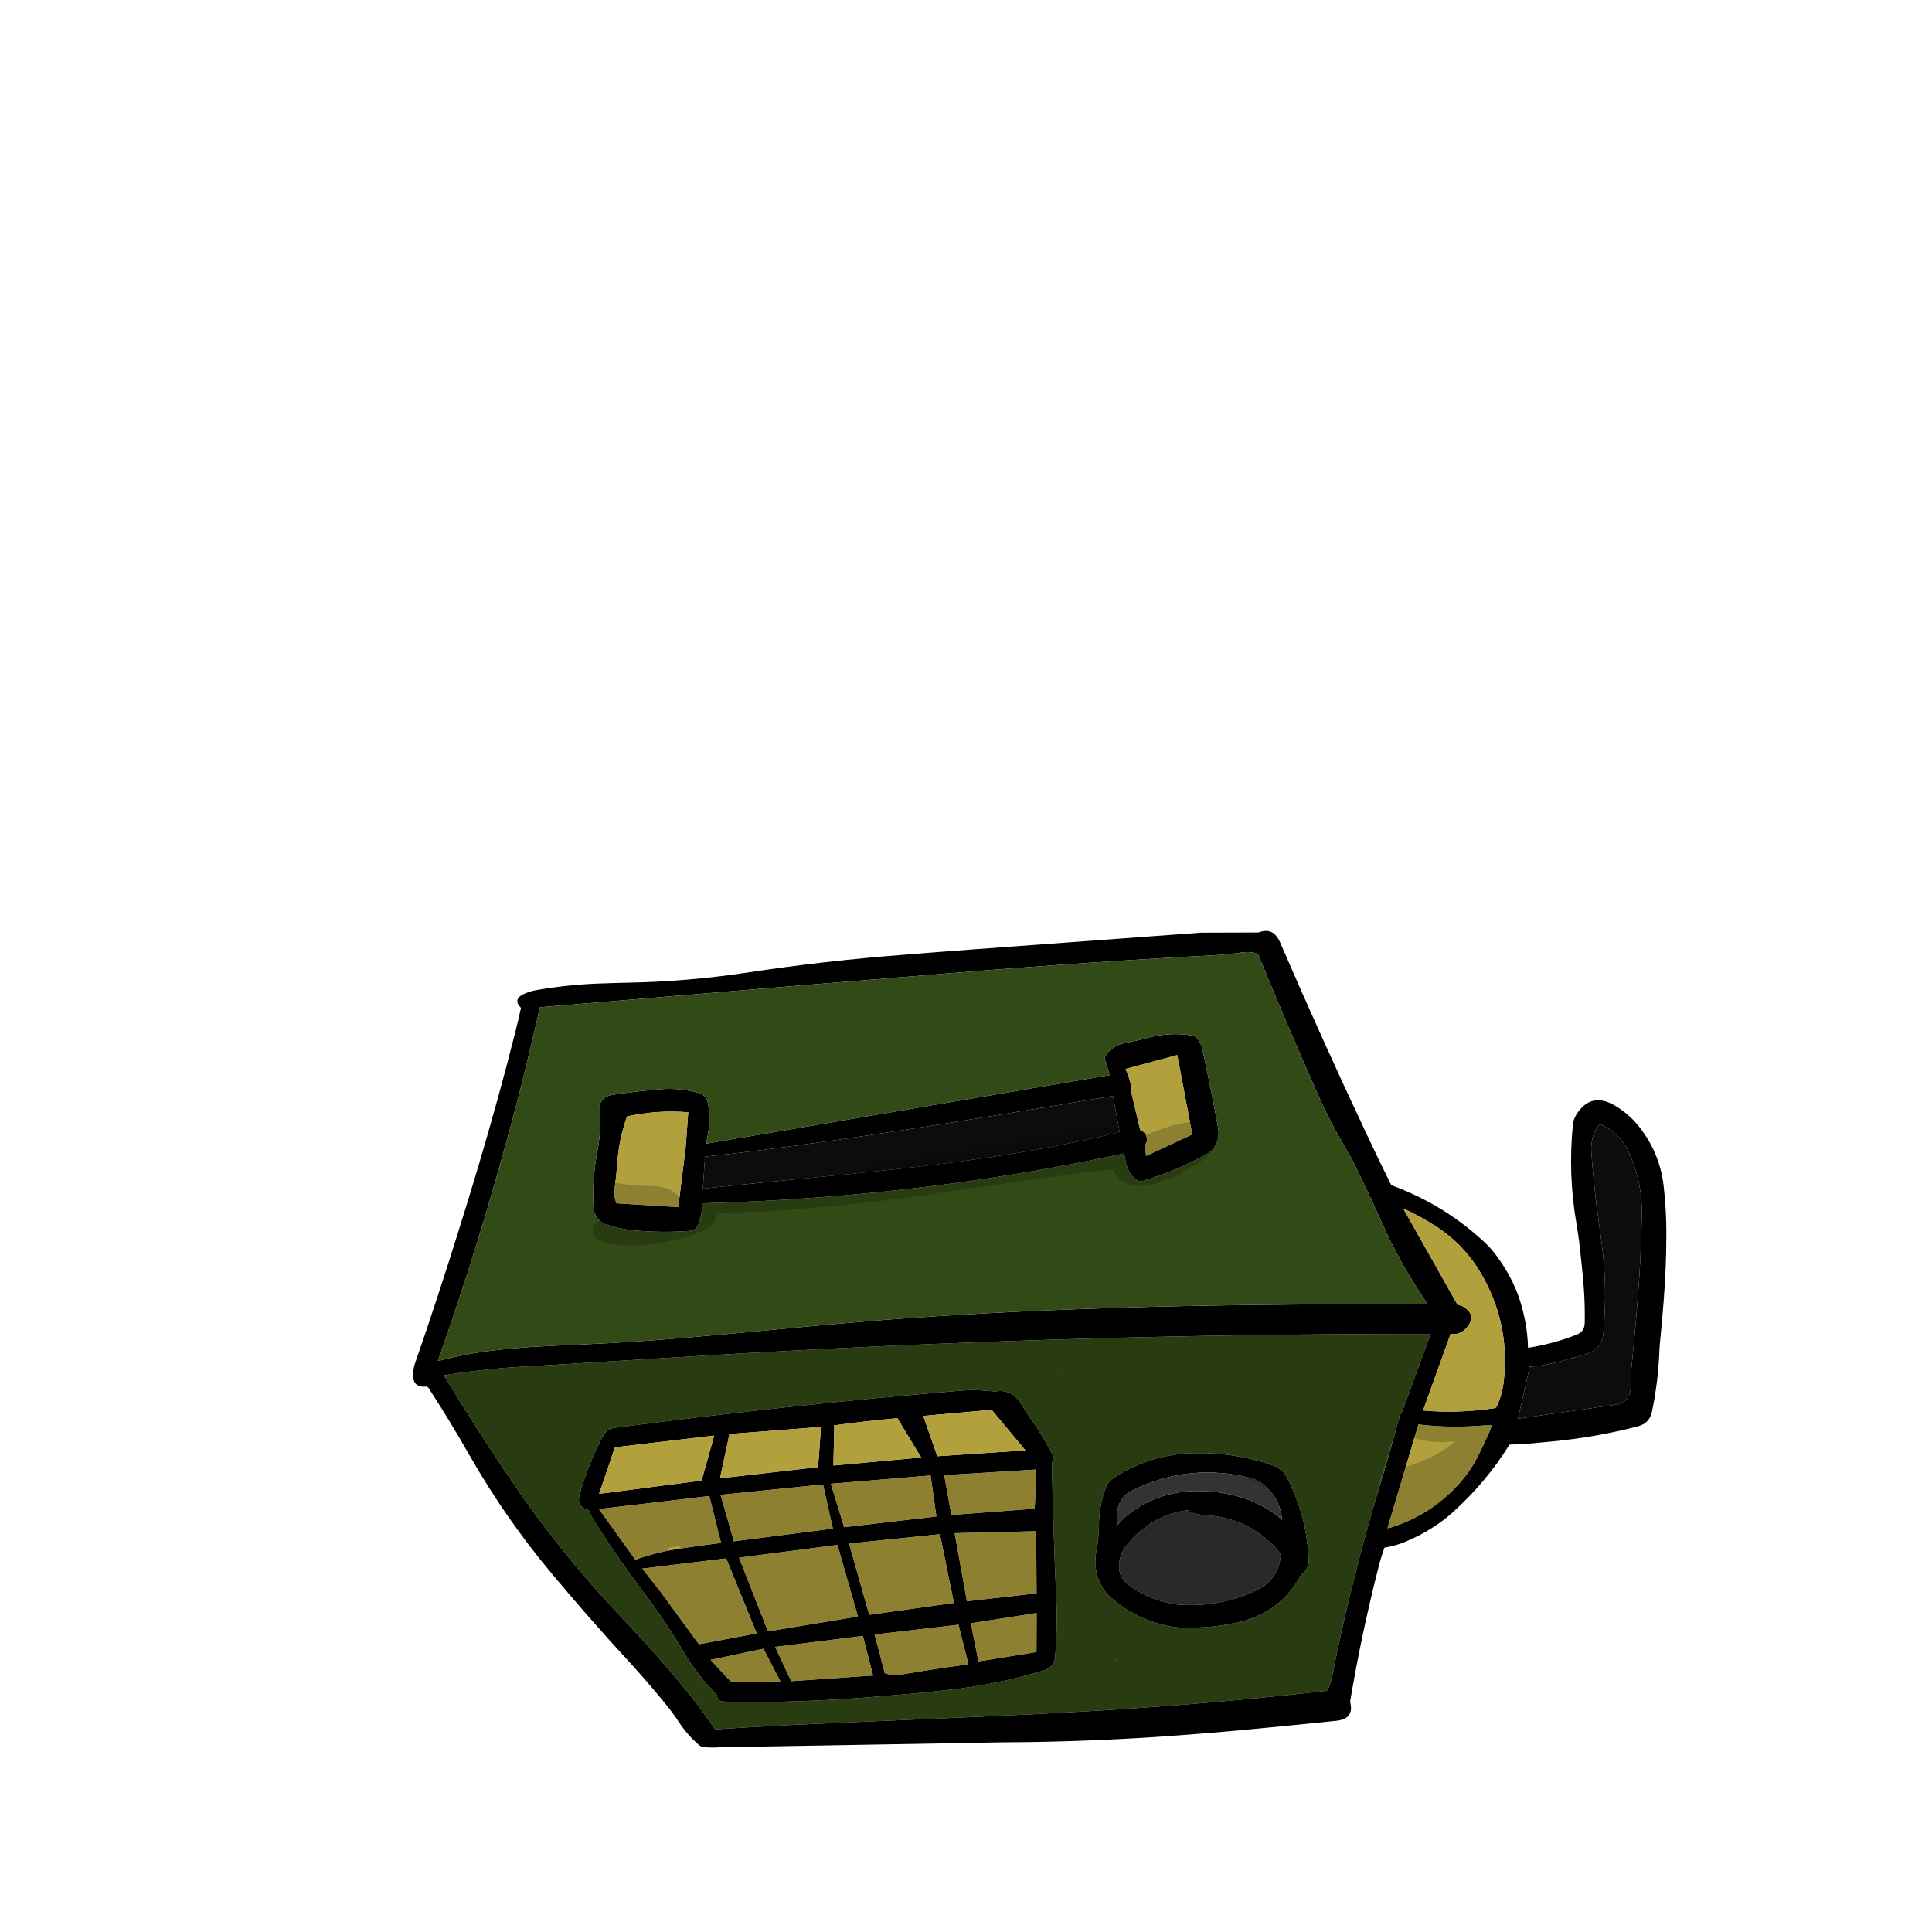 
<svg xmlns="http://www.w3.org/2000/svg" version="1.1" xmlns:xlink="http://www.w3.org/1999/xlink" preserveAspectRatio="none" x="0px" y="0px" width="2000px" height="2000px" viewBox="0 0 2000 2000">
<defs>
<g id="Layer2_0_FILL">
<path fill="#000000" stroke="none" d="
M 1242.9 965.5
L 1005.55 982.95
Q 971.05 985.5 936.5 988.3 854.2 994.55 773.25 1006.85 710.1 1016.35 645.95 1017.35 641.45 1017.4 637.05 1017.6 633.75 1017.7 630.35 1017.8 628.2 1017.9 625.95 1018 624.9 1018 623.65 1018 589.9 1019.05 556.65 1024.7 549.85 1025.75 543.3 1028.5 530.1 1034.2 539.3 1043.35 536.75 1055.05 533.85 1066.7 525.15 1101.45 515.55 1136.15 506.05 1170.7 495.8 1205.2 485.55 1239.65 474.8 1273.9 464.05 1308.3 452.9 1342.35 441.75 1376.5 429.9 1410.45 428.05 1415.8 427.65 1421.2 426.5 1436.25 440.3 1435.45 440.9 1435.15 441.4 1435.3 443.05 1435.9 444 1437.35 466.1 1471.5 486.2 1506.8 522.65 1570.7 569.8 1627.3 610.45 1676.15 653.65 1722.85 657.6 1727.15 661.3 1731.4 664.75 1735.2 668 1739 672.85 1744.6 677.6 1750.25 684.4 1758.25 691 1766.5 697.25 1774.25 702.55 1782.35 711.4 1795.9 723.45 1806.35 725.3 1807.95 727.7 1808.45 736.3 1809.5 745.1 1808.8
L 1037.3 1803.65
Q 1051.35 1803.6 1065.25 1803.4 1153.6 1802.05 1241.65 1794.75 1247.35 1794.35 1253.1 1793.85 1259.7 1793.3 1266.25 1792.7 1273.65 1791.95 1281.15 1791.4 1289.55 1790.7 1297.8 1789.85 1340.5 1785.8 1383.1 1781.4 1402.45 1779.45 1397.6 1761.7 1409.5 1690.8 1427.25 1621.45 1429.75 1611.65 1433.2 1602.1 1445.55 1600.2 1457.1 1595.1 1463.25 1592.35 1469.25 1589.3 1475.3 1586.2 1481.05 1582.6 1486.85 1578.95 1492.15 1575.1 1497.6 1571.15 1502.6 1566.7 1538.25 1534.85 1562.55 1495.5 1573.25 1494.95 1584.1 1494.3 1595.25 1493.3 1606.2 1492.25 1651.7 1487.95 1695.75 1476.5 1707.55 1473.35 1710.05 1461.55 1716.7 1429.9 1717.85 1397.2 1717.95 1394.25 1718.25 1391.3 1720.45 1368.9 1722.25 1346.25 1724.95 1311.9 1725 1277.55 1725.05 1252.6 1722.2 1227.8 1718.1 1192.25 1695.4 1164.65 1685.15 1152.25 1671.25 1144.2 1646.75 1130.1 1631.8 1153.85 1628.8 1158.65 1628.25 1164.35 1623.1 1215.4 1631.9 1266.45 1632.9 1272.2 1633.7 1277.9 1634.75 1285.15 1635.5 1292.1 1636.55 1301.95 1637.6 1311.8 1638.55 1320.7 1639.25 1329.5 1640.9 1349.45 1640.5 1369.5 1640.35 1378.35 1632.45 1381.55 1608.05 1391.2 1581.8 1395.25 1581.4 1379.4 1578.2 1364.25 1576.3 1355.3 1573.55 1346.6 1570.8 1337.95 1567 1329.7 1563.2 1321.6 1558.45 1313.7 1553.65 1305.8 1548.15 1298.55 1542.6 1291.3 1535.9 1285.15 1494.2 1246.6 1440.35 1226.95 1438.15 1222.55 1436 1218.2 1430.25 1206.7 1424.7 1195.05 1418.8 1182.7 1412.85 1170.05 1367.5 1073.55 1325.2 975.65 1318.15 959.25 1302.9 965.3
L 1242.9 965.5
M 1258.85 988.75
Q 1272.25 988.05 1285.45 986 1296.25 984.6 1302.35 987.8 1333.25 1063.25 1366.1 1137.1 1371.35 1149 1377.25 1160.3 1384.65 1174.45 1392.7 1188.15 1399.75 1200.1 1405.8 1212.7 1420.5 1243.25 1434.45 1274.25 1438.15 1282.5 1442.25 1290.45 1446.25 1298.25 1450.6 1306.05 1455.3 1314.5 1460.3 1322.7 1463.4 1327.8 1466.65 1332.95 1469.15 1336.85 1471.7 1340.65 1474.75 1345.25 1477.45 1349.65 1466.6 1349.7 1455.8 1349.7 1414.9 1349.8 1373.8 1350.15 1336.8 1350.45 1299.6 1350.85 1266.4 1351.25 1233.15 1351.9 1179.8 1352.9 1126.35 1354.85 1021.35 1358.45 916.8 1366.25 860.8 1370.7 804.95 1376.15 758.8 1380.6 712.45 1384.6 656.05 1389.5 599.35 1391.95 584.75 1392.5 570.1 1393.25 561.6 1393.65 553.15 1394.15 545.85 1394.65 538.45 1395.25 525.15 1396.2 511.6 1397.9 496.2 1399.65 480.8 1402.65 466.9 1405.35 453.3 1408.9 457.2 1397.8 461 1386.75 472.6 1353.2 483.35 1319.75 494.2 1286.05 504.15 1252.35 514.1 1218.55 523.6 1184.35 533.05 1150.25 541.6 1116 550.2 1081.45 557.95 1047.05
L 558.85 1042.7 832.45 1019.8
Q 842 1019 851.55 1018.25 916.95 1012.85 982.6 1007.55 1018.9 1004.55 1055.4 1001.85 1092 999.1 1128.55 996.6 1151.3 995.1 1173.85 993.65 1195.6 992.35 1217.25 991 1238.1 989.95 1258.85 988.75
M 665.7 1407.2
Q 674.1 1406.7 682.55 1406.2 725.95 1403.6 769.3 1400.95 813.8 1398.55 858.3 1396.2 1169.4 1380.65 1481.05 1380.9
L 1451.35 1461.9 1448.4 1466.05
Q 1448.6 1467.15 1448.45 1467.75 1437.45 1508.2 1425 1549.2 1422.55 1557.25 1420.25 1565.35 1396.15 1649.5 1379 1735.25 1377.2 1744.1 1374 1750.25 1298.65 1758.85 1223.3 1764.8 1166.95 1769.3 1110.35 1772.35 1072.1 1774.55 1033.8 1776.2 1022.2 1776.75 1010.5 1777.3 949.25 1780 887.9 1782.6 882.15 1782.85 876.45 1783.1 865.4 1783.6 854.4 1784.1 797.3 1786.45 740.2 1790.25 738.65 1787.9 737.1 1785.6 720.2 1761.4 701.15 1738.8 677.5 1710.8 652.55 1684.05 645.6 1676.65 638.6 1669.2 591.1 1618.75 550.3 1562.6 547.1 1558.15 543.9 1553.7 539.9 1548 536 1542.3 495.9 1484.2 459.7 1423.8 462.25 1423.35 464.8 1422.9 507.65 1416.25 551.2 1414.25 608.45 1410.7 665.7 1407.2
M 1513.45 1352
L 1508.75 1350.55 1452.55 1250.95
Q 1469.65 1258.7 1485.45 1268.8 1515.3 1287.8 1533.15 1318.35 1562.75 1368.95 1556.95 1427.4 1555.25 1444.75 1548.55 1457.5 1510.95 1463.5 1473.15 1460.15
L 1501.65 1380.85
Q 1511.3 1382.4 1518.2 1374.55 1530.05 1361.15 1513.45 1352
M 1440.5 1581.05
L 1436.3 1582 1468.35 1474.55
Q 1498.05 1478.25 1527.75 1476.2 1538.25 1475.35 1544.55 1475.5 1537.6 1492.8 1528.75 1509.7 1521.65 1523.35 1511.4 1534.85 1482.35 1567.7 1440.5 1581.05
M 1583.55 1414.9
Q 1596.85 1414.05 1609.85 1410.65 1625.25 1406.6 1640.65 1402.25 1658.2 1397.35 1659.8 1379.8 1664.05 1333.7 1658.15 1287.75 1656.7 1276.25 1655.05 1264.9 1649.9 1229 1647.35 1192.75 1646.15 1175.95 1655.9 1163.55 1676.8 1172.2 1686.75 1194.2 1700.15 1224 1699.6 1256.85 1698.9 1299.95 1695.5 1342.8 1692.5 1381.1 1688.55 1419.15 1687.85 1425.8 1688.2 1432.45 1689.15 1450.6 1673.3 1454.05
L 1571.35 1468.65 1583.55 1414.9
M 1144.8 1539.85
Q 1137.65 1558.95 1137.55 1579.85 1137.45 1593.1 1134.9 1606 1131.2 1624.9 1140.5 1642.1 1143.8 1648.15 1148.95 1652.8 1175.05 1676.25 1209.85 1683.4 1217.3 1684.8 1224.95 1685 1253 1685.65 1280.4 1679.75 1325.95 1669.85 1346.9 1630.15 1355.05 1624.95 1354.65 1614.15 1352.95 1569.85 1332.55 1530 1327.7 1520.45 1317.6 1516.95 1276.5 1502.75 1232.75 1504.4 1188.85 1506.2 1152.5 1530.2 1147.1 1533.8 1144.8 1539.85
M 1155.9 1579.6
Q 1156.2 1573.4 1156.5 1567.4 1157.3 1550.15 1172.65 1542.65 1230.75 1514.3 1294.05 1529.8 1299.95 1531.25 1305.05 1534.75 1324.5 1548.2 1327.35 1573.35 1309.75 1558.1 1287.65 1550.9 1265.35 1543.75 1242.05 1543.45 1195.9 1542.85 1162.45 1572.3
L 1155.9 1579.6
M 1233.75 1565.95
Q 1241.1 1568.1 1248.65 1568.55 1293.65 1571.55 1323.5 1605.55 1326 1608.4 1325.6 1612 1322.85 1636.05 1299.75 1646.65 1259.1 1665.5 1214.55 1660.55 1206.9 1659.05 1199.55 1656.7 1182.1 1651.2 1167.7 1640.15 1157.8 1632.6 1158.45 1620.3 1159.05 1608.8 1166.3 1599.75 1191.2 1568.55 1229.6 1563.3 1231.45 1565.15 1233.75 1565.95
M 1066.6 1468.2
Q 1062.15 1461.95 1058.35 1455.35 1047.5 1436.35 1028.55 1440.85 1026 1439.9 1023.35 1439.9 1007.55 1438.2 991.7 1439.85 813.7 1454.7 636.75 1478 628.35 1479.1 624.65 1485.9 609.1 1514.7 600.15 1546.6 596.25 1560.45 609.35 1563.15 612.25 1570.05 616.15 1576.2 639.45 1612.85 665.75 1647.65 688.85 1678.2 708.4 1711.1 722.5 1734.95 742.2 1754.65 742.5 1760.7 748.55 1761.45 781 1762.8 813.7 1761.5 817.4 1761.4 820.9 1761.3 854.9 1760.25 888.5 1757.85 933.9 1754.55 979.2 1749.7 1031 1744.25 1080.55 1729.25 1091.3 1726 1092.25 1715.15 1094.8 1685.05 1093.45 1654.7 1090.35 1584.95 1088.9 1515.05
L 1090.85 1508.45
Q 1080.35 1487.45 1066.6 1468.2
M 739.35 1486.1
L 726.25 1532.7 620.2 1546.4 636.55 1498.25 739.35 1486.1
M 745.3 1530.35
L 755.15 1484.5 849.9 1477.15 846.85 1518.75 745.3 1530.35
M 863.6 1477.05
L 863.25 1475.6
Q 895.9 1471.1 928.95 1468.1
L 953.6 1508.8 862.75 1517.1 863.6 1477.05
M 851.95 1536.75
L 862.15 1582.4 759.65 1595.55 745.95 1547.45 851.95 1536.75
M 873.85 1580.95
L 860.05 1536 963.4 1527.4 969.35 1569.85 873.85 1580.95
M 970.25 1507.5
L 955.75 1465.75 1022.95 1459.8 1026.25 1459.05 1061.55 1501.4 970.25 1507.5
M 984.9 1568.3
L 977.45 1527.1 1072.05 1521.3 1072.35 1536.35 1071.1 1561.75 984.9 1568.3
M 1072.65 1585.1
L 1073.05 1649.45 1000.95 1657.6 988.25 1587.15 1072.65 1585.1
M 973.05 1588.2
L 987.5 1659.35 899.8 1671.65 878.95 1597.9 973.05 1588.2
M 1002.5 1722.85
Q 991.75 1724.5 980.95 1725.85 959.4 1729 937.95 1732.65 924.35 1735.2 915.9 1732.05
L 905.4 1692.05 992.25 1681.9 1002.5 1722.85
M 1072.95 1710.2
L 1012.85 1719.9 1005.05 1680.4 1073.1 1669.8 1072.95 1710.2
M 866.95 1599.3
L 888.15 1673.4 795 1688.8 765.05 1612.5 866.95 1599.3
M 893.25 1693.5
L 903.8 1734.5 819.05 1740.35 802.45 1704.85 893.25 1693.5
M 705.95 1602.8
Q 681.2 1606.2 657.65 1614.6
L 620.05 1562.15 734.3 1548.7 746.45 1597.25
Q 726.15 1599.75 705.95 1602.8
M 683.9 1647.95
L 664.9 1623.8 751.8 1613.25 783.35 1690.9 723.5 1702.15 683.9 1647.95
M 757.35 1741.3
L 750.75 1734.75 735.6 1718.3 790.3 1706.8 807.9 1740.65 757.35 1741.3
M 1238 1073.55
Q 1236.25 1072.45 1234.35 1072.05 1211.55 1068.1 1188.65 1074.2 1176.9 1077.4 1165.1 1079.65 1150.9 1082.15 1144 1093.8 1143.15 1095.25 1143.7 1096.75 1146.6 1104.7 1148.55 1113
L 731.15 1183.9
Q 731.7 1179.85 732.55 1175.9 736.15 1158.85 732.95 1142.25 731.25 1133.55 722.75 1131.3 703.65 1125.95 683.6 1127.55 658.65 1129.6 634.05 1133.35 623.6 1134.95 620.65 1144.2 620.85 1147.4 621.05 1150.6 622.35 1171.45 618.3 1192.5 612.7 1221.75 614.5 1250.9 614.6 1252.45 615.05 1253.95 617.95 1264.5 628 1267.75 641.7 1272.3 656.25 1273.65 685.3 1276.4 714.3 1274.15 719.65 1273.85 722 1269.2 727.35 1258.4 726.4 1245.65 790.75 1244.05 854.75 1238.95 1010.95 1226.9 1163.55 1194.05 1164.5 1197.8 1165.15 1201.65 1167.05 1213.45 1175.7 1220.75 1179.2 1223.65 1183.65 1222.3 1217.45 1212.15 1248.6 1195.1 1252.85 1192.8 1255.85 1189.1 1263.25 1179.8 1260.95 1167.15 1253.5 1126.6 1244.6 1085.7 1243.25 1079.55 1239.35 1074.85 1238.75 1074.1 1238 1073.55
M 972.25 1164.1
Q 1006.25 1158.6 1040.15 1153.1 1096.1 1143.95 1152.15 1134.5
L 1159 1171.8
Q 1135.6 1177.8 1111.8 1182.6 1072.05 1190.7 1032.1 1196.85 994.85 1202.5 957.45 1206.95 915 1211.9 872.55 1216.05 832 1219.95 791.45 1223.95 759.55 1227.1 727.6 1230.45
L 729.85 1197.35
Q 758.1 1194.4 786.25 1190.8 842 1183.8 897.55 1175.5 934.8 1170 972.25 1164.1
M 1170.35 1127.4
Q 1171.35 1125.65 1170.95 1123.95 1168.9 1115.05 1165.2 1106.55
L 1218.7 1092.2 1234.25 1174.35 1186.5 1196.65 1185 1185.2
Q 1188 1182.15 1187.25 1177.9 1186.2 1172.05 1180.3 1169.8
L 1170.35 1127.4
M 649.15 1155.7
Q 680.6 1148.8 712.45 1151.4
L 709.75 1188.3 702.1 1249.65 638.2 1245.65
Q 635.1 1238.1 636.3 1229.65 638.1 1217.2 638.95 1204.7 640.7 1178.95 649.15 1155.7 Z"/>

<path fill="#0C0C0C" stroke="none" d="
M 1609.85 1410.65
Q 1596.85 1414.05 1583.55 1414.9
L 1571.35 1468.65 1673.3 1454.05
Q 1689.15 1450.6 1688.2 1432.45 1687.85 1425.8 1688.55 1419.15 1692.5 1381.1 1695.5 1342.8 1698.9 1299.95 1699.6 1256.85 1700.15 1224 1686.75 1194.2 1676.8 1172.2 1655.9 1163.55 1646.15 1175.95 1647.35 1192.75 1649.9 1229 1655.05 1264.9 1656.7 1276.25 1658.15 1287.75 1664.05 1333.7 1659.8 1379.8 1658.2 1397.35 1640.65 1402.25 1625.25 1406.6 1609.85 1410.65
M 1040.15 1153.1
Q 1006.25 1158.6 972.25 1164.1 934.8 1170 897.55 1175.5 842 1183.8 786.25 1190.8 758.1 1194.4 729.85 1197.35
L 727.6 1230.45
Q 759.55 1227.1 791.45 1223.95 832 1219.95 872.55 1216.05 915 1211.9 957.45 1206.95 994.85 1202.5 1032.1 1196.85 1072.05 1190.7 1111.8 1182.6 1135.6 1177.8 1159 1171.8
L 1152.15 1134.5
Q 1096.1 1143.95 1040.15 1153.1 Z"/>

<path fill="#B2A03D" stroke="none" d="
M 1436.3 1582
L 1440.5 1581.05
Q 1482.35 1567.7 1511.4 1534.85 1521.65 1523.35 1528.75 1509.7 1537.6 1492.8 1544.55 1475.5 1538.25 1475.35 1527.75 1476.2 1498.05 1478.25 1468.35 1474.55
L 1436.3 1582
M 1508.75 1350.55
L 1513.45 1352
Q 1530.05 1361.15 1518.2 1374.55 1511.3 1382.4 1501.65 1380.85
L 1473.15 1460.15
Q 1510.95 1463.5 1548.55 1457.5 1555.25 1444.75 1556.95 1427.4 1562.75 1368.95 1533.15 1318.35 1515.3 1287.8 1485.45 1268.8 1469.65 1258.7 1452.55 1250.95
L 1508.75 1350.55
M 750.75 1734.75
L 757.35 1741.3 807.9 1740.65 790.3 1706.8 735.6 1718.3 750.75 1734.75
M 664.9 1623.8
L 683.9 1647.95 723.5 1702.15 783.35 1690.9 751.8 1613.25 664.9 1623.8
M 657.65 1614.6
Q 681.2 1606.2 705.95 1602.8 726.15 1599.75 746.45 1597.25
L 734.3 1548.7 620.05 1562.15 657.65 1614.6
M 903.8 1734.5
L 893.25 1693.5 802.45 1704.85 819.05 1740.35 903.8 1734.5
M 888.15 1673.4
L 866.95 1599.3 765.05 1612.5 795 1688.8 888.15 1673.4
M 1012.85 1719.9
L 1072.95 1710.2 1073.1 1669.8 1005.05 1680.4 1012.85 1719.9
M 980.95 1725.85
Q 991.75 1724.5 1002.5 1722.85
L 992.25 1681.9 905.4 1692.05 915.9 1732.05
Q 924.35 1735.2 937.95 1732.65 959.4 1729 980.95 1725.85
M 987.5 1659.35
L 973.05 1588.2 878.95 1597.9 899.8 1671.65 987.5 1659.35
M 1073.05 1649.45
L 1072.65 1585.1 988.25 1587.15 1000.95 1657.6 1073.05 1649.45
M 977.45 1527.1
L 984.9 1568.3 1071.1 1561.75 1072.35 1536.35 1072.05 1521.3 977.45 1527.1
M 955.75 1465.75
L 970.25 1507.5 1061.55 1501.4 1026.25 1459.05 1022.95 1459.8 955.75 1465.75
M 860.05 1536
L 873.85 1580.95 969.35 1569.85 963.4 1527.4 860.05 1536
M 862.15 1582.4
L 851.95 1536.75 745.95 1547.45 759.65 1595.55 862.15 1582.4
M 863.25 1475.6
L 863.6 1477.05 862.75 1517.1 953.6 1508.8 928.95 1468.1
Q 895.9 1471.1 863.25 1475.6
M 755.15 1484.5
L 745.3 1530.35 846.85 1518.75 849.9 1477.15 755.15 1484.5
M 726.25 1532.7
L 739.35 1486.1 636.55 1498.25 620.2 1546.4 726.25 1532.7
M 712.45 1151.4
Q 680.6 1148.8 649.15 1155.7 640.7 1178.95 638.95 1204.7 638.1 1217.2 636.3 1229.65 635.1 1238.1 638.2 1245.65
L 702.1 1249.65 709.75 1188.3 712.45 1151.4
M 1170.95 1123.95
Q 1171.35 1125.65 1170.35 1127.4
L 1180.3 1169.8
Q 1186.2 1172.05 1187.25 1177.9 1188 1182.15 1185 1185.2
L 1186.5 1196.65 1234.25 1174.35 1218.7 1092.2 1165.2 1106.55
Q 1168.9 1115.05 1170.95 1123.95 Z"/>

<path fill="#324A15" stroke="none" d="
M 682.55 1406.2
Q 674.1 1406.7 665.7 1407.2 608.45 1410.7 551.2 1414.25 507.65 1416.25 464.8 1422.9 462.25 1423.35 459.7 1423.8 495.9 1484.2 536 1542.3 539.9 1548 543.9 1553.7 547.1 1558.15 550.3 1562.6 591.1 1618.75 638.6 1669.2 645.6 1676.65 652.55 1684.05 677.5 1710.8 701.15 1738.8 720.2 1761.4 737.1 1785.6 738.65 1787.9 740.2 1790.25 797.3 1786.45 854.4 1784.1 865.4 1783.6 876.45 1783.1 882.15 1782.85 887.9 1782.6 949.25 1780 1010.5 1777.3 1022.2 1776.75 1033.8 1776.2 1072.1 1774.55 1110.35 1772.35 1166.95 1769.3 1223.3 1764.8 1298.65 1758.85 1374 1750.25 1377.2 1744.1 1379 1735.25 1396.15 1649.5 1420.25 1565.35 1422.55 1557.25 1425 1549.2 1437.45 1508.2 1448.45 1467.75 1448.6 1467.15 1448.4 1466.05
L 1451.35 1461.9 1481.05 1380.9
Q 1169.4 1380.65 858.3 1396.2 813.8 1398.55 769.3 1400.95 725.95 1403.6 682.55 1406.2
M 1058.35 1455.35
Q 1062.15 1461.95 1066.6 1468.2 1080.35 1487.45 1090.85 1508.45
L 1088.9 1515.05
Q 1090.35 1584.95 1093.45 1654.7 1094.8 1685.05 1092.25 1715.15 1091.3 1726 1080.55 1729.25 1031 1744.25 979.2 1749.7 933.9 1754.55 888.5 1757.85 854.9 1760.25 820.9 1761.3 817.4 1761.4 813.7 1761.5 781 1762.8 748.55 1761.45 742.5 1760.7 742.2 1754.65 722.5 1734.95 708.4 1711.1 688.85 1678.2 665.75 1647.65 639.45 1612.85 616.15 1576.2 612.25 1570.05 609.35 1563.15 596.25 1560.45 600.15 1546.6 609.1 1514.7 624.65 1485.9 628.35 1479.1 636.75 1478 813.7 1454.7 991.7 1439.85 1007.55 1438.2 1023.35 1439.9 1026 1439.9 1028.55 1440.85 1047.5 1436.35 1058.35 1455.35
M 1137.55 1579.85
Q 1137.65 1558.95 1144.8 1539.85 1147.1 1533.8 1152.5 1530.2 1188.85 1506.2 1232.75 1504.4 1276.5 1502.75 1317.6 1516.95 1327.7 1520.45 1332.55 1530 1352.95 1569.85 1354.65 1614.15 1355.05 1624.95 1346.9 1630.15 1325.95 1669.85 1280.4 1679.75 1253 1685.65 1224.95 1685 1217.3 1684.8 1209.85 1683.4 1175.05 1676.25 1148.95 1652.8 1143.8 1648.15 1140.5 1642.1 1131.2 1624.9 1134.9 1606 1137.45 1593.1 1137.55 1579.85
M 1285.45 986
Q 1272.25 988.05 1258.85 988.75 1238.1 989.95 1217.25 991 1195.6 992.35 1173.85 993.65 1151.3 995.1 1128.55 996.6 1092 999.1 1055.4 1001.85 1018.9 1004.55 982.6 1007.55 916.95 1012.85 851.55 1018.25 842 1019 832.45 1019.8
L 558.85 1042.7 557.95 1047.05
Q 550.2 1081.45 541.6 1116 533.05 1150.25 523.6 1184.35 514.1 1218.55 504.15 1252.35 494.2 1286.05 483.35 1319.75 472.6 1353.2 461 1386.75 457.2 1397.8 453.3 1408.9 466.9 1405.35 480.8 1402.65 496.2 1399.65 511.6 1397.9 525.15 1396.2 538.45 1395.25 545.85 1394.65 553.15 1394.15 561.6 1393.65 570.1 1393.25 584.75 1392.5 599.35 1391.95 656.05 1389.5 712.45 1384.6 758.8 1380.6 804.95 1376.15 860.8 1370.7 916.8 1366.25 1021.35 1358.45 1126.35 1354.85 1179.8 1352.9 1233.15 1351.9 1266.4 1351.25 1299.6 1350.85 1336.8 1350.45 1373.8 1350.15 1414.9 1349.8 1455.8 1349.7 1466.6 1349.7 1477.45 1349.65 1474.75 1345.25 1471.7 1340.65 1469.15 1336.85 1466.65 1332.95 1463.4 1327.8 1460.3 1322.7 1455.3 1314.5 1450.6 1306.05 1446.25 1298.25 1442.25 1290.45 1438.15 1282.5 1434.45 1274.25 1420.5 1243.25 1405.8 1212.7 1399.75 1200.1 1392.7 1188.15 1384.65 1174.45 1377.25 1160.3 1371.35 1149 1366.1 1137.1 1333.25 1063.25 1302.35 987.8 1296.25 984.6 1285.45 986
M 1234.35 1072.05
Q 1236.25 1072.45 1238 1073.55 1238.75 1074.1 1239.35 1074.85 1243.25 1079.55 1244.6 1085.7 1253.5 1126.6 1260.95 1167.15 1263.25 1179.8 1255.85 1189.1 1252.85 1192.8 1248.6 1195.1 1217.45 1212.15 1183.65 1222.3 1179.2 1223.65 1175.7 1220.75 1167.05 1213.45 1165.15 1201.65 1164.5 1197.8 1163.55 1194.05 1010.95 1226.9 854.75 1238.95 790.75 1244.05 726.4 1245.65 727.35 1258.4 722 1269.2 719.65 1273.85 714.3 1274.15 685.3 1276.4 656.25 1273.65 641.7 1272.3 628 1267.75 617.95 1264.5 615.05 1253.95 614.6 1252.45 614.5 1250.9 612.7 1221.75 618.3 1192.5 622.35 1171.45 621.05 1150.6 620.85 1147.4 620.65 1144.2 623.6 1134.95 634.05 1133.35 658.65 1129.6 683.6 1127.55 703.65 1125.95 722.75 1131.3 731.25 1133.55 732.95 1142.25 736.15 1158.85 732.55 1175.9 731.7 1179.85 731.15 1183.9
L 1148.55 1113
Q 1146.6 1104.7 1143.7 1096.75 1143.15 1095.25 1144 1093.8 1150.9 1082.15 1165.1 1079.65 1176.9 1077.4 1188.65 1074.2 1211.55 1068.1 1234.35 1072.05 Z"/>

<path fill="#333333" stroke="none" d="
M 1248.65 1568.55
Q 1241.1 1568.1 1233.75 1565.95 1231.45 1565.15 1229.6 1563.3 1191.2 1568.55 1166.3 1599.75 1159.05 1608.8 1158.45 1620.3 1157.8 1632.6 1167.7 1640.15 1182.1 1651.2 1199.55 1656.7 1206.9 1659.05 1214.55 1660.55 1259.1 1665.5 1299.75 1646.65 1322.85 1636.05 1325.6 1612 1326 1608.4 1323.5 1605.55 1293.65 1571.55 1248.65 1568.55
M 1156.5 1567.4
Q 1156.2 1573.4 1155.9 1579.6
L 1162.45 1572.3
Q 1195.9 1542.85 1242.05 1543.45 1265.35 1543.75 1287.65 1550.9 1309.75 1558.1 1327.35 1573.35 1324.5 1548.2 1305.05 1534.75 1299.95 1531.25 1294.05 1529.8 1230.75 1514.3 1172.65 1542.65 1157.3 1550.15 1156.5 1567.4 Z"/>
</g>

<g id="Layer1_0_FILL">
<path fill="#000000" fill-opacity="0.2" stroke="none" d="
M 1481.25 1375.75
Q 1478.2 1366.85 1471.2 1362.55 1464 1358.1 1453.1 1359.15 1446.9 1359.75 1433.95 1363.4 1379.55 1378.65 1301.25 1375.25 1277.35 1374.25 1233.7 1370.45 1186.7 1366.4 1166.2 1365.3 1124.4 1363.05 1076.75 1364.3 1036.75 1365.3 987.35 1368.95 921.3 1373.85 876 1381.2 834.65 1388.75 813.95 1392.5 776.8 1399.25 751.6 1401.3 732.7 1402.85 707.1 1403.05 677.35 1402.95 662.5 1402.9 621.45 1402.85 580.45 1404.7 559.35 1405.7 516.6 1408.4 505.75 1409.1 500.3 1410 491.776 1411.333 485.4 1414.25 484.314 1413.383 483.2 1412.7 479.5 1410.45 475.4 1410.1 471 1409.7 467.65 1411.75 464.4 1413.8 462.7 1417.8 461.15 1421.55 461.4 1425.8 461.65 1429.4 463.1 1433.6 464.1 1436.35 466.3 1441.05 466.941 1442.402 467.6 1443.75 468.727 1448.84 472.3 1453.3 485.288 1479.157 505.05 1512.95 531.7 1558.5 560.8 1602.9 574.55 1623.85 585.3 1639 598.9 1658.2 611.7 1673.7 625.1 1690.05 658 1725.25 688.5 1757.9 703.65 1777.2 711.9 1787.75 715.1 1791.2 722 1798.7 728.9 1802.5 737.15 1807.15 746.4 1806.6 756.35 1806.05 762.05 1799.6 763.239 1798.242 764.15 1796.7 765.526 1796.857 767.05 1797 835.75 1803.55 935.15 1793.65 955.85 1791.6 1019.25 1784.2 1071.8 1778.05 1103.35 1775.45 1125.05 1773.7 1151.85 1772.25 1169.3 1771.3 1200.35 1769.9
L 1353.55 1762.9
Q 1366.75 1762.3 1374.15 1760.45 1385.3 1757.7 1391.45 1750.95 1398.55 1743.15 1397.7 1731.6 1396.936 1721.217 1390.25 1714.75 1395.571 1689.975 1403.25 1649.4 1413.2 1597.15 1418.8 1572 1418.982 1571.184 1419.15 1570.35 1419.22 1570.988 1419.3 1571.6 1420 1577 1422.6 1581.2 1426.1 1586.85 1432.7 1589.45 1439.3 1592.05 1445.75 1590.3 1448.95 1589.45 1452.6 1587.3 1454.25 1586.4 1459 1583.2 1467.75 1577.3 1477 1572.35 1484 1568.7 1487.45 1566.8 1493.5 1563.5 1497.45 1560.55 1502.9 1556.5 1508.4 1550.35 1512.3 1545.95 1517.75 1538.55 1530.35 1521.5 1543.4 1500.15 1545.3 1497.05 1546.15 1495.4 1547.6 1492.65 1548.25 1490.3 1549.5 1485.95 1548.7 1481.55 1547.9 1476.95 1545.15 1473.6 1544.291 1472.561 1543.3 1471.7 1543.259 1470.818 1543.05 1469.95 1542.1 1466.3 1538.25 1463.85 1535.05 1461.8 1530.45 1461 1520.95 1459.35 1503.05 1462.35 1484.15 1465.5 1475.5 1464.55 1465.65 1463.45 1463.9 1463.45 1457.4 1463.6 1454.2 1467.25 1451.35 1470.5 1452 1475.45 1452.6 1480.1 1455.85 1483.45 1458.7 1486.4 1463.25 1488.3 1466.75 1489.75 1471.9 1490.75 1486.4 1493.6 1501.15 1492.45 1503.69 1492.246 1506.2 1491.9 1498.527 1498.803 1488.65 1504.5 1474.25 1512.85 1454.6 1518.95 1448.1 1521 1445.7 1521.95 1440.8 1523.9 1437.65 1526.45 1434.35 1529.15 1431.5 1533.65 1429.7 1536.45 1426.95 1542.05 1425.82 1544.369 1424.9 1546.3 1443.352 1473.775 1469.5 1424.55 1475.85 1412.6 1477.4 1409.2 1481.45 1400.3 1482.6 1392.9 1484.05 1383.9 1481.25 1375.75
M 1317.3 1545.55
Q 1321.75 1549.2 1330.65 1556.85 1335.759 1560.682 1340.55 1562.25 1341.614 1572.502 1344.2 1582.6 1346.1 1590.2 1346.25 1591.05 1347.25 1595.9 1346.95 1599.6 1346.4 1605.8 1342.3 1612.55 1340.162 1615.979 1335.05 1622.25 1335.855 1616.793 1335.3 1611.35 1334 1598.75 1325.35 1586.1 1314.45 1570.1 1295.95 1560.25 1278.3 1550.8 1257.95 1549.1 1243.65 1547.9 1230.95 1550.7 1225.25 1552.1 1222.35 1552.8 1217.25 1554.05 1213.7 1554.35 1210.75 1554.65 1201.7 1554.3 1194.2 1554.05 1189.85 1555.05 1181.25 1557.05 1171.65 1565.9 1160.5 1576 1154.3 1587.85 1147.3 1601.2 1147.9 1614.35 1148.511 1627.451 1156.55 1640.6 1149.565 1639.221 1144 1639.55 1143.125 1623.863 1142.15 1596.65
L 1141.1 1566.5
Q 1142.575 1563.787 1143.8 1559.75 1145.2 1554.65 1146 1552.1 1151.75 1534.25 1168.3 1523 1184.85 1511.7 1203.55 1512.9 1208.6 1513.2 1216.75 1514.85 1226.7 1516.85 1229.9 1517.3 1234.7 1517.95 1245.6 1518.5 1255.8 1519 1261.3 1519.95 1268.35 1521.15 1276.2 1523.9 1282.5 1526.1 1290.5 1529.8 1298.7 1533.6 1304.45 1536.85 1311.75 1541 1317.3 1545.55
M 625.6 1482.1
Q 626.163 1482.174 626.75 1482.2
L 674.75 1484.2
Q 697.8 1485.1 708.55 1485.3 727.35 1485.65 742.3 1484.8 771.65 1483.15 814 1474.9 820.75 1473.6 849.6 1467.65 871.5 1463.15 885.2 1460.75 920.55 1454.5 965.2 1450.05 992.35 1447.4 1045.65 1443.5 1048.05 1455.1 1060.8 1472.1 1068.45 1482.3 1070.6 1485.5 1075.75 1493.25 1078.2 1500 1078.92 1501.97 1079.5 1504.15 1073.537 1503.701 1066.15 1503.9 1017.5 1505 986.85 1506.85 943.4 1509.5 907.95 1514.8 889.05 1517.6 858.1 1523.55 820.25 1530.8 808.35 1532.85 774.5 1538.65 732.05 1543.4 705.95 1546.3 655.35 1550.95 647.35 1551.7 643.3 1551.9 636.6 1552.15 631.25 1551.6 626.8 1551.2 626.3 1551.2 623.5 1551.1 621.5 1551.8 619.8 1552.4 617.85 1553.95 616.7 1554.8 614.45 1556.65 612.708 1557.984 608.65 1560.25 607.689 1554.856 608.85 1548.15 609.7 1543.25 614.65 1528 616.75 1521.55 618.75 1513.2 619.8 1508.9 622.15 1498.2
L 625.6 1482.1
M 1100.7 1420
Q 1100.144 1421.783 1099.8 1423.7 1098.964 1421.776 1098.15 1420 1099.432 1419.994 1100.7 1420
M 1152.9 1714.5
Q 1155.189 1716.644 1157.55 1718.6 1155.346 1718.752 1153.2 1718.9 1153.121 1716.793 1152.9 1714.5
M 1088.25 1665.6
Q 1088.755 1668.112 1089.45 1671.6 1090.9 1678.8 1090.55 1683.7 1090.152 1690.524 1086.15 1698.9 1086.215 1691.361 1086.25 1687 1086.324 1677.931 1088.25 1665.6
M 694 1607.85
Q 693.6 1607.25 692.6 1605.3 691.75 1603.7 691 1602.9 692.5 1601.9 695.3 1601.6 699.1 1601.15 699.9 1600.9 700.6 1600.75 702 1600.35 703.15 1600.15 703.9 1600.65 703.35 1604.65 703.25 1609.1 703.15 1612.15 702.9 1613.25 702.5 1615.55 700.95 1616.8 699.6 1616 698.35 1614.05 697.05 1611.75 696.25 1610.7 694.7 1608.85 694 1607.85
M 625.3 1226.9
Q 620.8 1230.25 621 1236.8 621.2 1243.05 625.3 1247.45 628.9 1251.3 634.9 1253.6 639.35 1255.35 646.2 1256.5 650.888 1257.287 655.4 1257.75 649.988 1259.02 646.35 1259.55 643.3 1260 637.45 1260.55 631.4 1261.1 628.55 1261.5 619.55 1262.75 616.05 1266.85 613.45 1269.85 613.55 1274.1 613.6 1278.4 616.3 1281.3 619.25 1284.45 626.3 1286.2 640 1289.65 656.2 1289.35 669.85 1289.15 686.25 1286.2 706.8 1282.45 723.15 1276.05 729.4 1273.6 733.2 1270.95 738.25 1267.45 740.3 1262.8 741.881 1259.209 741.45 1255.3 824.312 1255.248 944.3 1238.95 955.9 1237.35 1048.15 1224 1110.399 1215.001 1151.15 1210.4 1153.271 1214.039 1156.55 1217.75 1161.05 1222.75 1165.1 1224.8 1171 1227.8 1180.55 1227.45 1189.05 1227.05 1196.7 1224.8 1201.012 1223.53 1206.85 1221.05 1214.398 1219.607 1219.95 1216.25 1222.115 1214.925 1225.1 1212.55 1232.298 1208.94 1237.6 1205.85 1247 1200.4 1251.3 1195.35 1252.5 1193.966 1253.45 1192.45 1256.619 1189.409 1258.6 1185.85 1261.7 1180.35 1261.05 1174.95 1260.65 1171.55 1258.75 1168.55 1256.9 1165.6 1254.05 1163.7 1251.15 1161.85 1247.65 1161.4 1244.15 1160.95 1240.9 1162 1240.465 1162.143 1240 1162.3 1235.044 1160.638 1226.8 1162.2 1207.55 1165.8 1189.65 1173.65 1188.03 1174.36 1186.6 1175.1 1185.345 1173.408 1183.6 1171.9 1178.8 1167.7 1172.3 1166.25 1166.85 1165 1159.85 1165.5 1155.45 1165.85 1147.35 1167.25
L 920.3 1206.1
Q 881.7 1212.7 862.35 1215.55 810.4 1223.3 737.25 1229.7 732.4 1230.1 729.75 1230.6 725.6 1231.4 722.65 1233 719.15 1234.95 717.2 1238.25 716.043 1240.205 715.7 1242.15 715.594 1242.204 715.45 1242.25 712.5 1243.2 707.15 1245.5 705.911 1246.031 704.8 1246.5 705.245 1242.935 702.5 1238.95 699.8 1235 695.1 1232.35 690.95 1230 685.65 1228.85 681.45 1227.95 675.7 1227.7 668.95 1227.5 665.6 1227.4 653.95 1227.1 642.55 1225.3 636.5 1224.4 633.5 1224.45 628.5 1224.6 625.3 1226.9 Z"/>
</g>
</defs>

<g transform="matrix( 1, 0, 0, 1, 0,0) ">
<use xlink:href="#Layer2_0_FILL"/>
</g>

<g transform="matrix( 1, 0, 0, 1, 0,0) ">
<use xlink:href="#Layer1_0_FILL"/>
</g>
</svg>

